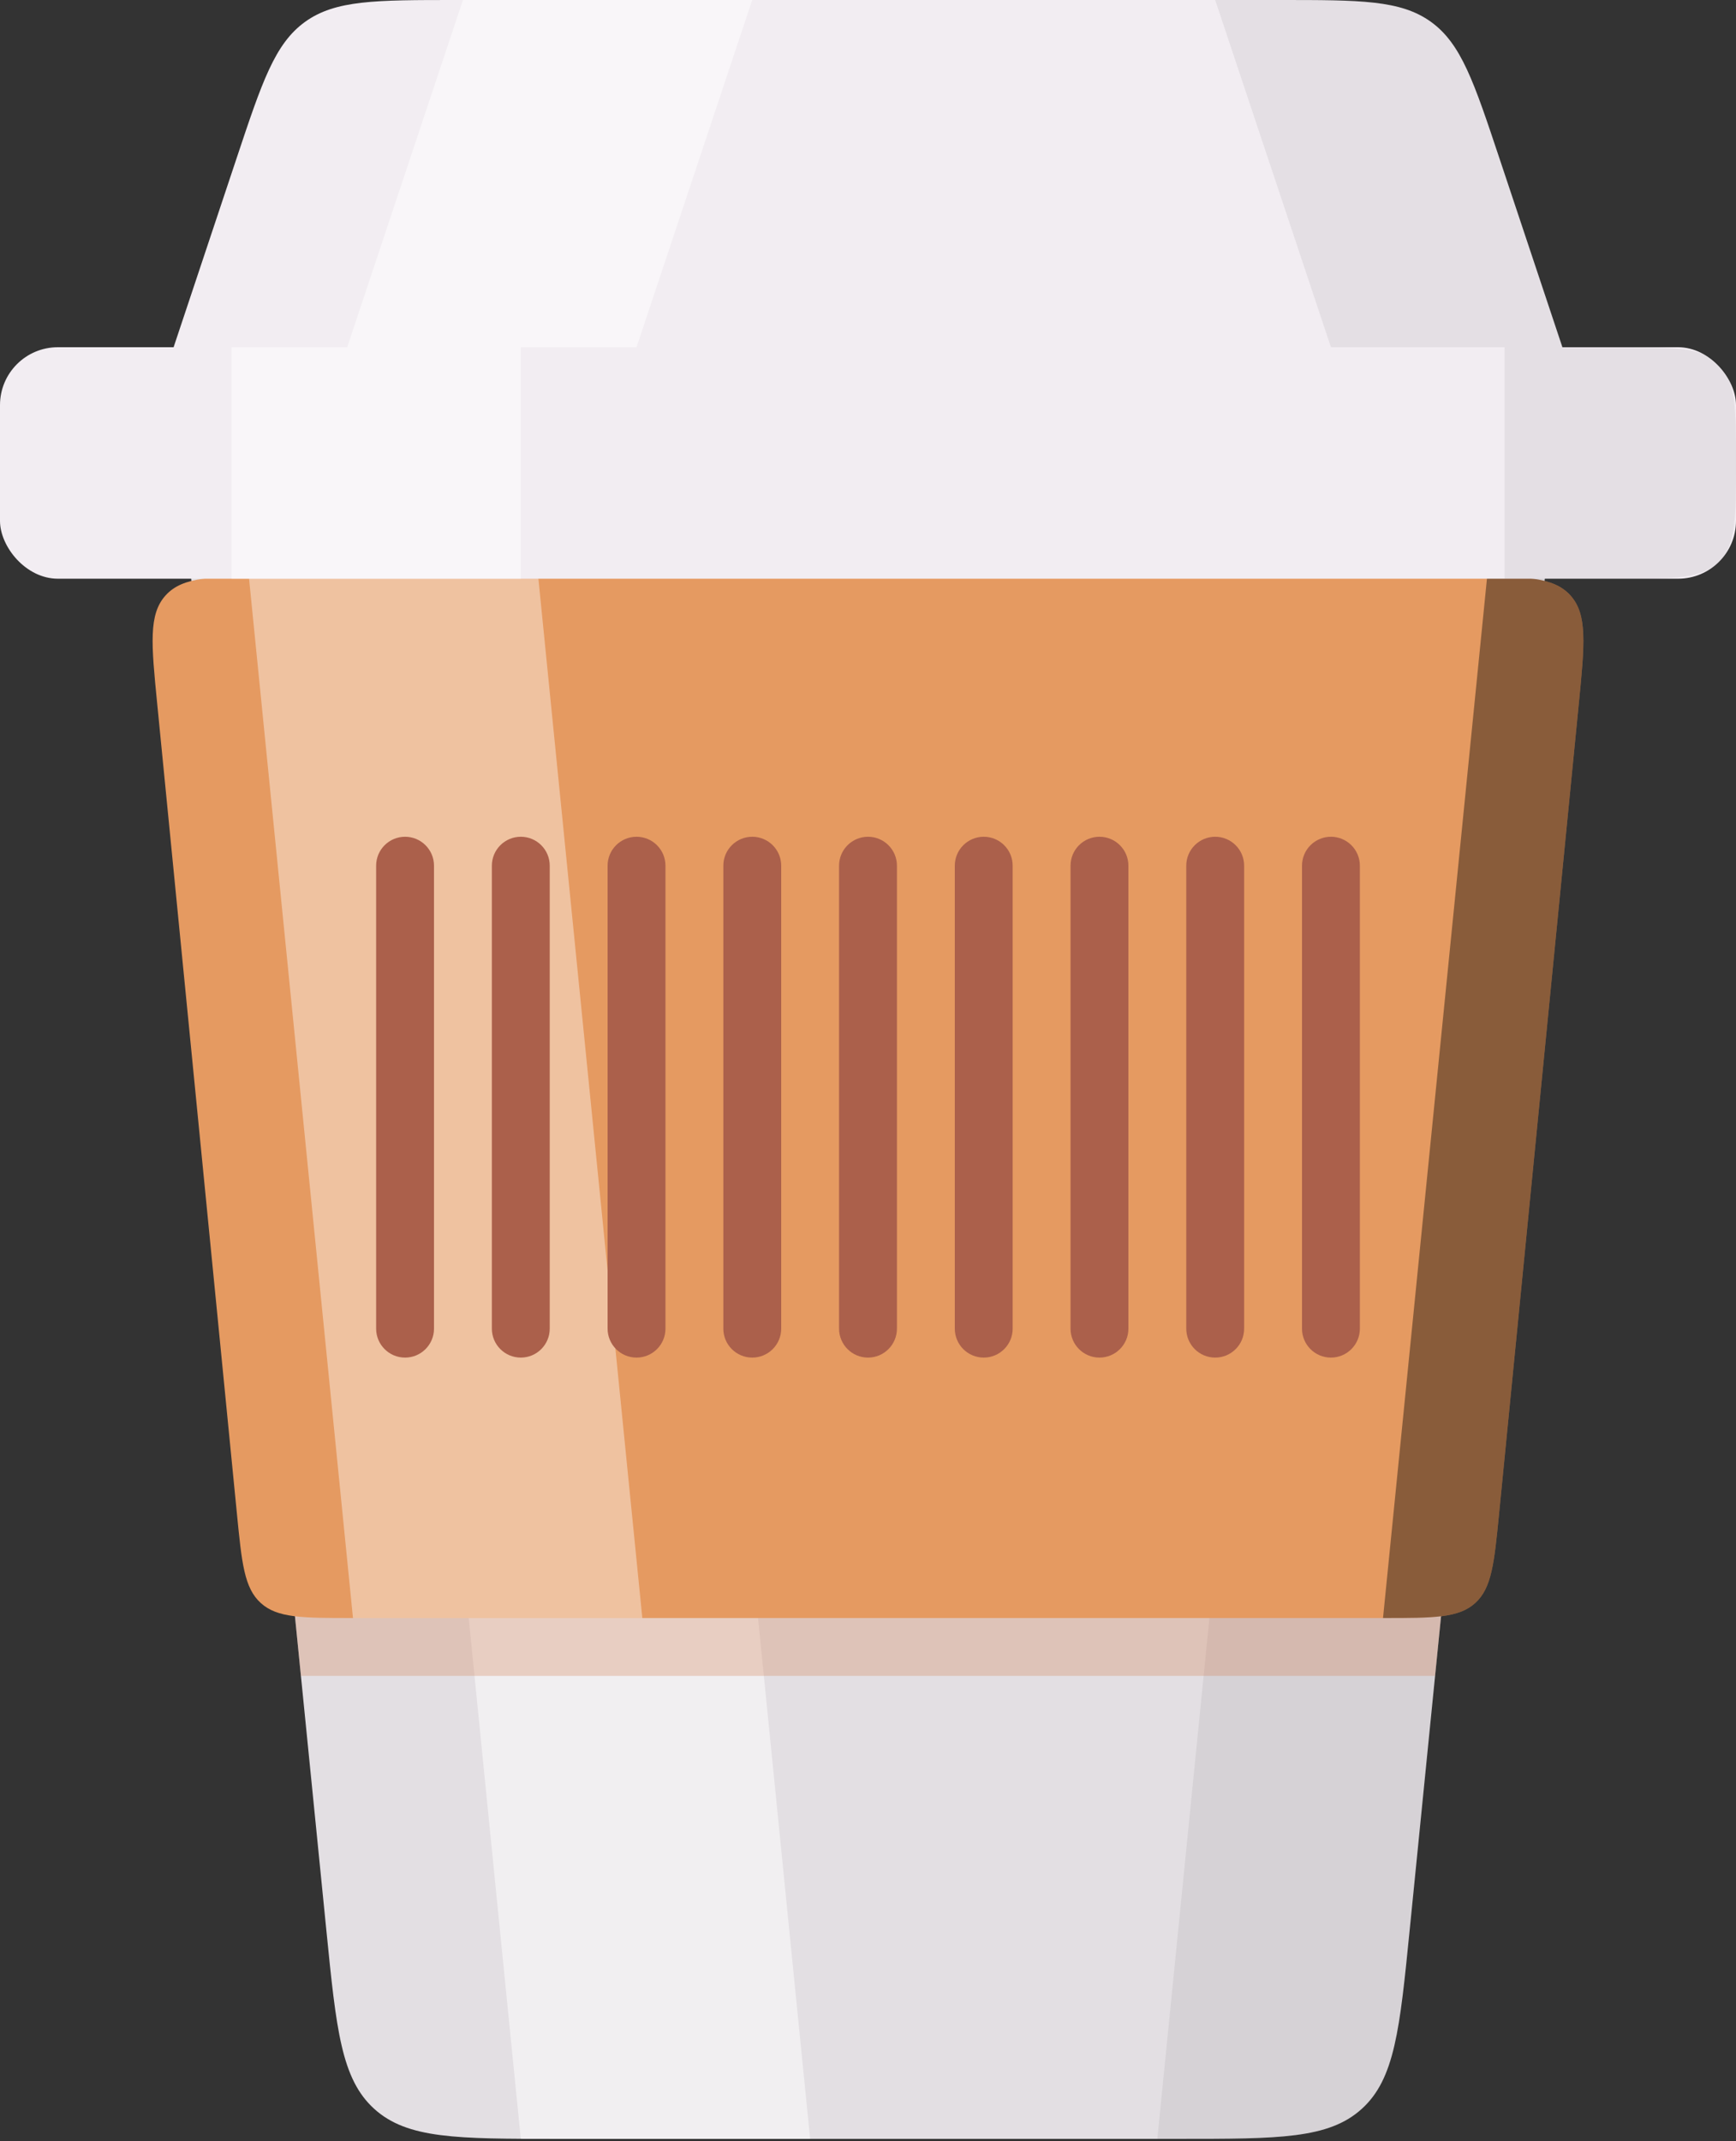 <svg width="60" height="74" viewBox="0 0 60 74" fill="none" xmlns="http://www.w3.org/2000/svg">
<rect x="0" y="0" width="60" height="74" fill="#333333" stroke="none"/>
<path d="M6 13.918H54L48.72 66.714C48.378 70.138 48.207 71.849 47.064 72.883C45.921 73.918 44.201 73.918 40.76 73.918H19.24C15.799 73.918 14.079 73.918 12.936 72.883C11.793 71.849 11.622 70.138 11.28 66.714L6 13.918Z" fill="#E3DFE3"/>
<path opacity="0.5" d="M12 13.918H22L28 73.918H18L12 13.918Z" fill="white"/>
<g opacity="0.06">
<path d="M54 13.918H46L40 73.918H40.76C44.201 73.918 45.921 73.918 47.064 72.883C48.207 71.849 48.378 70.138 48.72 66.714L54 13.918Z" fill="black" style="mix-blend-mode:soft-light"/>
</g>
<g opacity="0.06">
<path fill-rule="evenodd" clip-rule="evenodd" d="M54 13.918H6L6.2 15.918H53.8L54 13.918Z" fill="black" style="mix-blend-mode:soft-light"/>
</g>
<path fill-rule="evenodd" clip-rule="evenodd" d="M10 53.918L10.4 57.918H49.6L50 53.918H10Z" fill="#D27F55" fill-opacity="0.3"/>
<path fill-rule="evenodd" clip-rule="evenodd" d="M50.587 19.918C52.649 19.918 53.68 19.918 54.275 20.575C54.871 21.231 54.77 22.257 54.568 24.309L51.812 52.309C51.643 54.024 51.559 54.881 50.987 55.4C50.415 55.918 49.554 55.918 47.831 55.918H12.169C10.446 55.918 9.585 55.918 9.013 55.4C8.441 54.881 8.357 54.024 8.188 52.309L5.432 24.309C5.23 22.257 5.129 21.231 5.725 20.575C6.32 19.918 7.351 19.918 9.413 19.918H50.587Z" fill="#E59A61"/>
<g opacity="0.4">
<path fill-rule="evenodd" clip-rule="evenodd" d="M18.6 19.918L22.2 55.918H12.2L8.6 19.918H18.6Z" fill="white" style="mix-blend-mode:soft-light"/>
</g>
<path style="mix-blend-mode:soft-light" fill-rule="evenodd" clip-rule="evenodd" d="M47.8 55.918H47.831C49.554 55.918 50.415 55.918 50.987 55.4C51.559 54.881 51.643 54.024 51.812 52.309L54.568 24.309V24.309C54.77 22.257 54.871 21.231 54.275 20.575C53.764 20.01 52.931 19.931 51.4 19.92L47.8 55.918Z" fill="black" fill-opacity="0.4"/>
<path fill-rule="evenodd" clip-rule="evenodd" d="M13 29.918C13 29.365 13.448 28.918 14 28.918C14.552 28.918 15 29.365 15 29.918V45.918C15 46.47 14.552 46.918 14 46.918C13.448 46.918 13 46.47 13 45.918V29.918ZM17 29.918C17 29.365 17.448 28.918 18 28.918C18.552 28.918 19 29.365 19 29.918V45.918C19 46.47 18.552 46.918 18 46.918C17.448 46.918 17 46.47 17 45.918V29.918ZM22 28.918C21.448 28.918 21 29.365 21 29.918V45.918C21 46.47 21.448 46.918 22 46.918C22.552 46.918 23 46.47 23 45.918V29.918C23 29.365 22.552 28.918 22 28.918ZM25 29.918C25 29.365 25.448 28.918 26 28.918C26.552 28.918 27 29.365 27 29.918V45.918C27 46.47 26.552 46.918 26 46.918C25.448 46.918 25 46.47 25 45.918V29.918ZM30 28.918C29.448 28.918 29 29.365 29 29.918V45.918C29 46.47 29.448 46.918 30 46.918C30.552 46.918 31 46.47 31 45.918V29.918C31 29.365 30.552 28.918 30 28.918ZM33 29.918C33 29.365 33.448 28.918 34 28.918C34.552 28.918 35 29.365 35 29.918V45.918C35 46.47 34.552 46.918 34 46.918C33.448 46.918 33 46.47 33 45.918V29.918ZM38 28.918C37.448 28.918 37 29.365 37 29.918V45.918C37 46.47 37.448 46.918 38 46.918C38.552 46.918 39 46.47 39 45.918V29.918C39 29.365 38.552 28.918 38 28.918ZM41 29.918C41 29.365 41.448 28.918 42 28.918C42.552 28.918 43 29.365 43 29.918V45.918C43 46.47 42.552 46.918 42 46.918C41.448 46.918 41 46.47 41 45.918V29.918ZM46 28.918C45.448 28.918 45 29.365 45 29.918V45.918C45 46.47 45.448 46.918 46 46.918C46.552 46.918 47 46.47 47 45.918V29.918C47 29.365 46.552 28.918 46 28.918Z" fill="#AB604B" style="mix-blend-mode:darken"/>
<path d="M8.177 5.47C9.057 2.83 9.497 1.51 10.544 0.755C11.592 0 12.983 0 15.766 0H44.234C47.017 0 48.408 0 49.456 0.755C50.503 1.51 50.943 2.83 51.823 5.47L54 12H6L8.177 5.47Z" fill="#F2EDF2"/>
<path opacity="0.5" d="M16 0H26L22 12H12L16 0Z" fill="white"/>
<g opacity="0.06">
<path d="M46 12H54L51.823 5.47C50.943 2.83 50.503 1.51 49.456 0.755C48.408 0 47.017 0 44.234 0H42L46 12Z" fill="black" style="mix-blend-mode:soft-light"/>
</g>
<rect y="12" width="60" height="8" rx="2" fill="#F2EDF2"/>
<path opacity="0.5" d="M8 12H18V20H8V12Z" fill="white"/>
<g opacity="0.06">
<path d="M52 12H56C57.886 12 58.828 12 59.414 12.586C60 13.172 60 14.114 60 16C60 17.886 60 18.828 59.414 19.414C58.828 20 57.886 20 56 20H52V12Z" fill="black" style="mix-blend-mode:soft-light"/>
</g>
</svg>
